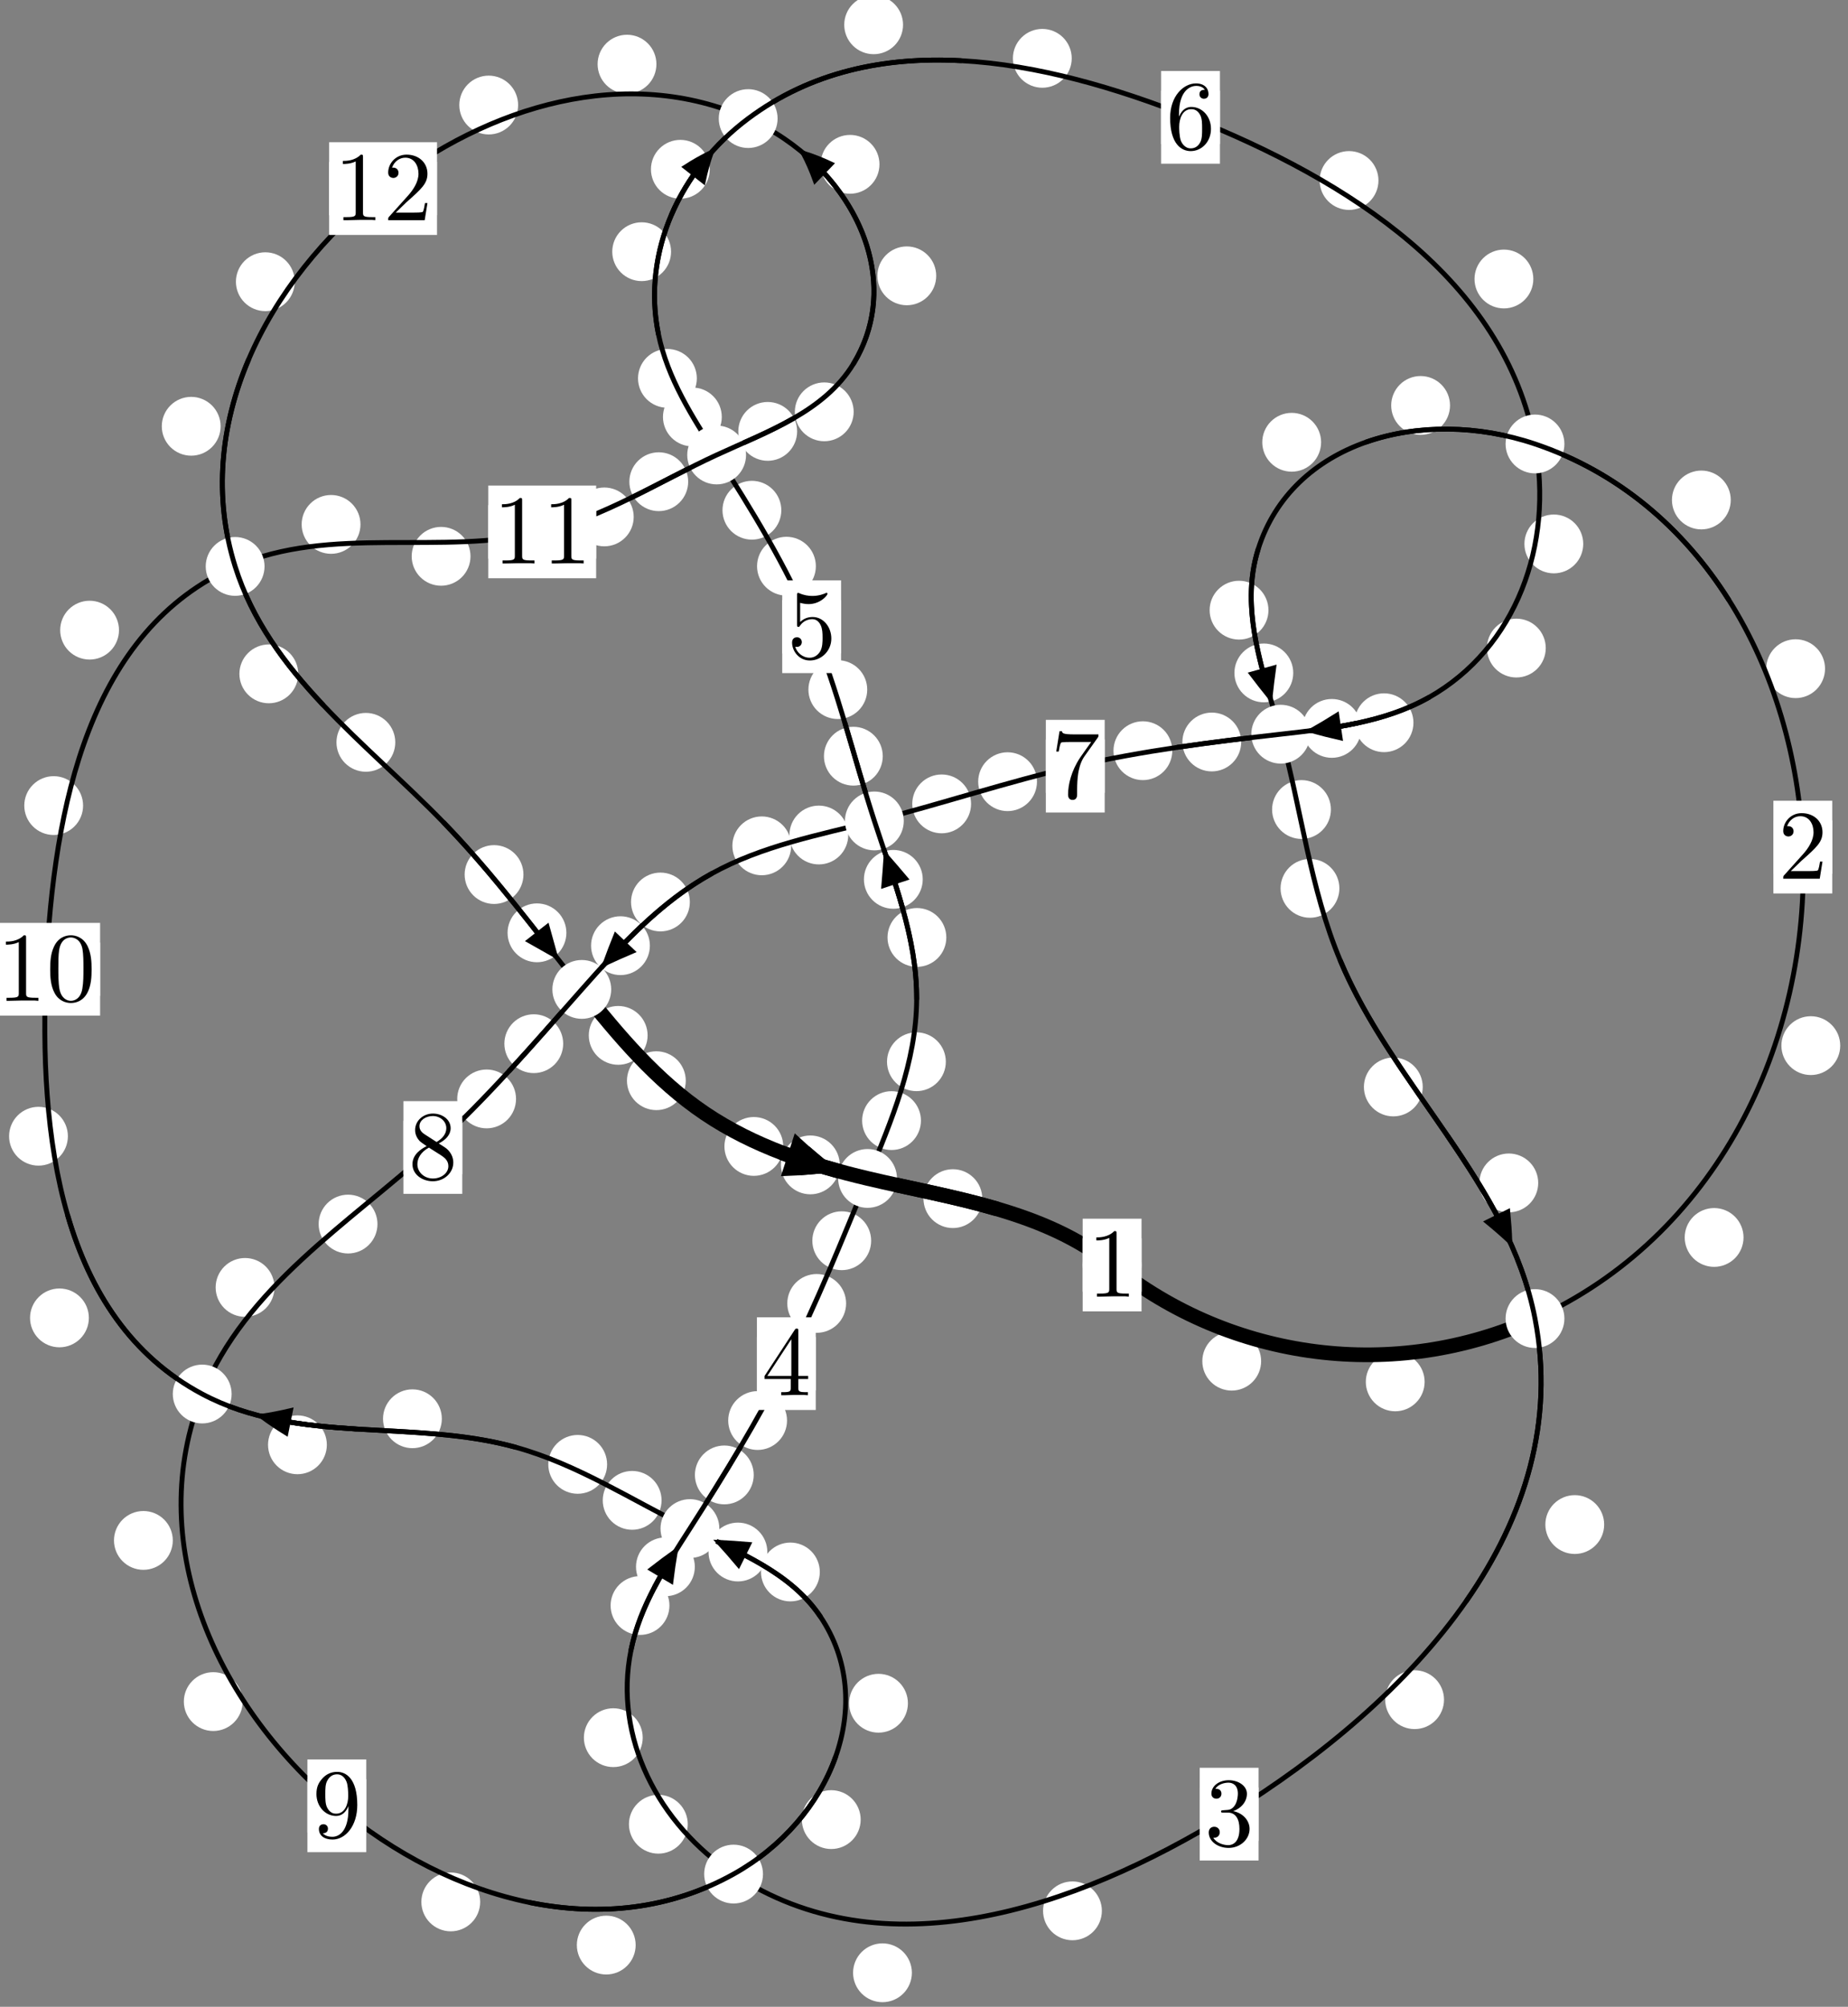 <?xml version="1.0"?>
<!-- Created by MetaPost 1.999 on 2021.07.05:2359 -->
<svg version="1.1" xmlns="http://www.w3.org/2000/svg" xmlns:xlink="http://www.w3.org/1999/xlink" width="187.81" height="203.941" viewBox="0 0 187.81 203.941">
<rect x="0" y="0" width="187.81" height="203.941" fill="#808080" stroke="none"/>
<!-- Original BoundingBox: -156.790054 -69.472137 31.019913 134.469025 -->
  <defs>
    <g transform="scale(0.01,0.01)" id="GLYPHcmr10_48">
      <path style="fill-rule: evenodd;" d="M460 -320C460 -400,455 -480,420 -554C374 -650,292 -666,250 -666C190 -666,117 -640,76 -547C44 -478,39 -400,39 -320C39 -245,43 -155,84 -79C127 2,200 22,249 22C303 22,379 1,423 -94C455 -163,460 -241,460 -320M249 -0C210 -0,151 -25,133 -121C122 -181,122 -273,122 -332C122 -396,122 -462,130 -516C149 -635,224 -644,249 -644C282 -644,348 -626,367 -527C377 -471,377 -395,377 -332C377 -257,377 -189,366 -125C351 -30,294 -0,249 -0"></path>
    </g>
    <g transform="scale(0.01,0.01)" id="GLYPHcmr10_49">
      <path style="fill-rule: evenodd;" d="M294 -640C294 -664,294 -666,271 -666C209 -602,121 -602,89 -602L89 -571C109 -571,168 -571,220 -597L220 -79C220 -43,217 -31,127 -31L95 -31L95 -0L257 -0L130 -3L217 -3L257 -3L297 -3L384 -3L419 -0L419 -31L387 -31C297 -31,294 -42,294 -79"></path>
    </g>
    <g transform="scale(0.01,0.01)" id="GLYPHcmr10_50">
      <path style="fill-rule: evenodd;" d="M127 -77L233 -180C389 -318,449 -372,449 -472C449 -586,359 -666,237 -666C124 -666,50 -574,50 -485C50 -429,100 -429,103 -429C120 -429,155 -441,155 -482C155 -508,137 -534,102 -534C94 -534,92 -534,89 -533C112 -598,166 -635,224 -635C315 -635,358 -554,358 -472C358 -392,308 -313,253 -251L61 -37C50 -26,50 -24,50 -0L421 -0L449 -174L424 -174C419 -144,412 -100,402 -85C395 -77,329 -77,307 -77"></path>
    </g>
    <g transform="scale(0.01,0.01)" id="GLYPHcmr10_51">
      <path style="fill-rule: evenodd;" d="M290 -352C372 -379,430 -449,430 -528C430 -610,342 -666,246 -666C145 -666,69 -606,69 -530C69 -497,91 -478,120 -478C151 -478,171 -500,171 -529C171 -579,124 -579,109 -579C140 -628,206 -641,242 -641C283 -641,338 -619,338 -529C338 -517,336 -459,310 -415C280 -367,246 -364,221 -363C213 -362,189 -360,182 -360C174 -359,167 -358,167 -348C167 -337,174 -337,191 -337L235 -337C317 -337,354 -269,354 -171C354 -35,285 -6,241 -6C198 -6,123 -23,88 -82C123 -77,154 -99,154 -137C154 -173,127 -193,98 -193C74 -193,42 -179,42 -135C42 -44,135 22,244 22C366 22,457 -69,457 -171C457 -253,394 -331,290 -352"></path>
    </g>
    <g transform="scale(0.01,0.01)" id="GLYPHcmr10_52">
      <path style="fill-rule: evenodd;" d="M294 -165L294 -78C294 -42,292 -31,218 -31L197 -31L197 -0L332 -0L238 -3L290 -3L332 -3L374 -3L427 -3L468 -0L468 -31L447 -31C373 -31,371 -42,371 -78L371 -165L471 -165L471 -196L371 -196L371 -651C371 -671,371 -677,355 -677C346 -677,343 -677,335 -665L28 -196L28 -165M300 -196L56 -196L300 -569"></path>
    </g>
    <g transform="scale(0.01,0.01)" id="GLYPHcmr10_53">
      <path style="fill-rule: evenodd;" d="M449 -201C449 -320,367 -420,259 -420C211 -420,168 -404,132 -369L132 -564C152 -558,185 -551,217 -551C340 -551,410 -642,410 -655C410 -661,407 -666,400 -666C399 -666,397 -666,392 -663C372 -654,323 -634,256 -634C216 -634,170 -641,123 -662C115 -665,113 -665,111 -665C101 -665,101 -657,101 -641L101 -345C101 -327,101 -319,115 -319C122 -319,124 -322,128 -328C139 -344,176 -398,257 -398C309 -398,334 -352,342 -334C358 -297,360 -258,360 -208C360 -173,360 -113,336 -71C312 -32,275 -6,229 -6C156 -6,99 -59,82 -118C85 -117,88 -116,99 -116C132 -116,149 -141,149 -165C149 -189,132 -214,99 -214C85 -214,50 -207,50 -161C50 -75,119 22,231 22C347 22,449 -74,449 -201"></path>
    </g>
    <g transform="scale(0.01,0.01)" id="GLYPHcmr10_54">
      <path style="fill-rule: evenodd;" d="M132 -328L132 -352C132 -605,256 -641,307 -641C331 -641,373 -635,395 -601C380 -601,340 -601,340 -556C340 -525,364 -510,386 -510C402 -510,432 -519,432 -558C432 -618,388 -666,305 -666C177 -666,42 -537,42 -316C42 -49,158 22,251 22C362 22,457 -72,457 -204C457 -331,368 -427,257 -427C189 -427,152 -376,132 -328M251 -6C188 -6,158 -66,152 -81C134 -128,134 -208,134 -226C134 -304,166 -404,256 -404C272 -404,318 -404,349 -342C367 -305,367 -254,367 -205C367 -157,367 -107,350 -71C320 -11,274 -6,251 -6"></path>
    </g>
    <g transform="scale(0.01,0.01)" id="GLYPHcmr10_55">
      <path style="fill-rule: evenodd;" d="M476 -609C485 -621,485 -623,485 -644L242 -644C120 -644,118 -657,114 -676L89 -676L56 -470L81 -470C84 -486,93 -549,106 -561C113 -567,191 -567,204 -567L411 -567C400 -551,321 -442,299 -409C209 -274,176 -135,176 -33C176 -23,176 22,222 22C268 22,268 -23,268 -33L268 -84C268 -139,271 -194,279 -248C283 -271,297 -357,341 -419"></path>
    </g>
    <g transform="scale(0.01,0.01)" id="GLYPHcmr10_56">
      <path style="fill-rule: evenodd;" d="M163 -457C117 -487,113 -521,113 -538C113 -599,178 -641,249 -641C322 -641,386 -589,386 -517C386 -460,347 -412,287 -377M309 -362C381 -399,430 -451,430 -517C430 -609,341 -666,250 -666C150 -666,69 -592,69 -499C69 -481,71 -436,113 -389C124 -377,161 -352,186 -335C128 -306,42 -250,42 -151C42 -45,144 22,249 22C362 22,457 -61,457 -168C457 -204,446 -249,408 -291C389 -312,373 -322,309 -362M209 -320L332 -242C360 -223,407 -193,407 -132C407 -58,332 -6,250 -6C164 -6,92 -68,92 -151C92 -209,124 -273,209 -320"></path>
    </g>
    <g transform="scale(0.01,0.01)" id="GLYPHcmr10_57">
      <path style="fill-rule: evenodd;" d="M367 -318L367 -286C367 -52,263 -6,205 -6C188 -6,134 -8,107 -42C151 -42,159 -71,159 -88C159 -119,135 -134,113 -134C97 -134,67 -125,67 -86C67 -19,121 22,206 22C335 22,457 -114,457 -329C457 -598,342 -666,253 -666C198 -666,149 -648,106 -603C65 -558,42 -516,42 -441C42 -316,130 -218,242 -218C303 -218,344 -260,367 -318M243 -241C227 -241,181 -241,150 -304C132 -341,132 -391,132 -440C132 -494,132 -541,153 -578C180 -628,218 -641,253 -641C299 -641,332 -607,349 -562C361 -530,365 -467,365 -421C365 -338,331 -241,243 -241"></path>
    </g>
  </defs>
  <path d="M128.167 138.33C128.167 137.537,127.852 136.777,127.292 136.216C126.731 135.656,125.971 135.341,125.178 135.341C124.386 135.341,123.625 135.656,123.065 136.216C122.504 136.777,122.19 137.537,122.19 138.33C122.19 139.122,122.504 139.882,123.065 140.443C123.625 141.003,124.386 141.318,125.178 141.318C125.971 141.318,126.731 141.003,127.292 140.443C127.852 139.882,128.167 139.122,128.167 138.33Z" style="fill: rgb(100%,100%,100%);stroke: none;"></path>
  <path d="M116.012 128.56C116.012 127.767,115.697 127.007,115.137 126.447C114.576 125.886,113.816 125.571,113.024 125.571C112.231 125.571,111.471 125.886,110.91 126.447C110.35 127.007,110.035 127.767,110.035 128.56C110.035 129.353,110.35 130.113,110.91 130.673C111.471 131.234,112.231 131.549,113.024 131.549C113.816 131.549,114.576 131.234,115.137 130.673C115.697 130.113,116.012 129.353,116.012 128.56Z" style="fill: rgb(100%,100%,100%);stroke: none;"></path>
  <path d="M177.193 125.756C177.193 124.964,176.878 124.204,176.318 123.643C175.757 123.083,174.997 122.768,174.204 122.768C173.411 122.768,172.651 123.083,172.091 123.643C171.53 124.204,171.215 124.964,171.215 125.756C171.215 126.549,171.53 127.309,172.091 127.87C172.651 128.43,173.411 128.745,174.204 128.745C174.997 128.745,175.757 128.43,176.318 127.87C176.878 127.309,177.193 126.549,177.193 125.756Z" style="fill: rgb(100%,100%,100%);stroke: none;"></path>
  <path d="M144.783 140.433C144.783 139.64,144.468 138.88,143.908 138.32C143.347 137.759,142.587 137.444,141.794 137.444C141.002 137.444,140.242 137.759,139.681 138.32C139.121 138.88,138.806 139.64,138.806 140.433C138.806 141.226,139.121 141.986,139.681 142.546C140.242 143.107,141.002 143.422,141.794 143.422C142.587 143.422,143.347 143.107,143.908 142.546C144.468 141.986,144.783 141.226,144.783 140.433Z" style="fill: rgb(100%,100%,100%);stroke: none;"></path>
  <path d="M185.477 67.955C185.477 67.163,185.162 66.402,184.602 65.842C184.041 65.281,183.281 64.966,182.488 64.966C181.696 64.966,180.936 65.281,180.375 65.842C179.815 66.402,179.5 67.163,179.5 67.955C179.5 68.748,179.815 69.508,180.375 70.069C180.936 70.629,181.696 70.944,182.488 70.944C183.281 70.944,184.041 70.629,184.602 70.069C185.162 69.508,185.477 68.748,185.477 67.955Z" style="fill: rgb(100%,100%,100%);stroke: none;"></path>
  <path d="M187.02 106.262C187.02 105.47,186.705 104.709,186.144 104.149C185.584 103.588,184.824 103.274,184.031 103.274C183.238 103.274,182.478 103.588,181.918 104.149C181.357 104.709,181.042 105.47,181.042 106.262C181.042 107.055,181.357 107.815,181.918 108.376C182.478 108.936,183.238 109.251,184.031 109.251C184.824 109.251,185.584 108.936,186.144 108.376C186.705 107.815,187.02 107.055,187.02 106.262Z" style="fill: rgb(100%,100%,100%);stroke: none;"></path>
  <path d="M147.364 41.203C147.364 40.41,147.049 39.65,146.488 39.09C145.928 38.529,145.168 38.214,144.375 38.214C143.582 38.214,142.822 38.529,142.262 39.09C141.701 39.65,141.386 40.41,141.386 41.203C141.386 41.996,141.701 42.756,142.262 43.316C142.822 43.877,143.582 44.192,144.375 44.192C145.168 44.192,145.928 43.877,146.488 43.316C147.049 42.756,147.364 41.996,147.364 41.203Z" style="fill: rgb(100%,100%,100%);stroke: none;"></path>
  <path d="M175.896 50.81C175.896 50.018,175.581 49.258,175.02 48.697C174.46 48.137,173.699 47.822,172.907 47.822C172.114 47.822,171.354 48.137,170.793 48.697C170.233 49.258,169.918 50.018,169.918 50.81C169.918 51.603,170.233 52.363,170.793 52.924C171.354 53.484,172.114 53.799,172.907 53.799C173.699 53.799,174.46 53.484,175.02 52.924C175.581 52.363,175.896 51.603,175.896 50.81Z" style="fill: rgb(100%,100%,100%);stroke: none;"></path>
  <path d="M128.911 62.009C128.911 61.216,128.596 60.456,128.035 59.896C127.475 59.335,126.715 59.02,125.922 59.02C125.129 59.02,124.369 59.335,123.809 59.896C123.248 60.456,122.933 61.216,122.933 62.009C122.933 62.802,123.248 63.562,123.809 64.122C124.369 64.683,125.129 64.998,125.922 64.998C126.715 64.998,127.475 64.683,128.035 64.122C128.596 63.562,128.911 62.802,128.911 62.009Z" style="fill: rgb(100%,100%,100%);stroke: none;"></path>
  <path d="M134.262 44.946C134.262 44.153,133.947 43.393,133.386 42.833C132.826 42.272,132.066 41.957,131.273 41.957C130.48 41.957,129.72 42.272,129.16 42.833C128.599 43.393,128.284 44.153,128.284 44.946C128.284 45.739,128.599 46.499,129.16 47.059C129.72 47.62,130.48 47.935,131.273 47.935C132.066 47.935,132.826 47.62,133.386 47.059C133.947 46.499,134.262 45.739,134.262 44.946Z" style="fill: rgb(100%,100%,100%);stroke: none;"></path>
  <path d="M135.259 82.268C135.259 81.475,134.944 80.715,134.384 80.155C133.823 79.594,133.063 79.279,132.27 79.279C131.478 79.279,130.717 79.594,130.157 80.155C129.596 80.715,129.282 81.475,129.282 82.268C129.282 83.061,129.596 83.821,130.157 84.381C130.717 84.942,131.478 85.257,132.27 85.257C133.063 85.257,133.823 84.942,134.384 84.381C134.944 83.821,135.259 83.061,135.259 82.268Z" style="fill: rgb(100%,100%,100%);stroke: none;"></path>
  <path d="M131.431 68.386C131.431 67.593,131.116 66.833,130.555 66.272C129.995 65.712,129.235 65.397,128.442 65.397C127.649 65.397,126.889 65.712,126.329 66.272C125.768 66.833,125.453 67.593,125.453 68.386C125.453 69.178,125.768 69.938,126.329 70.499C126.889 71.059,127.649 71.374,128.442 71.374C129.235 71.374,129.995 71.059,130.555 70.499C131.116 69.938,131.431 69.178,131.431 68.386Z" style="fill: rgb(100%,100%,100%);stroke: none;"></path>
  <path d="M144.591 110.464C144.591 109.671,144.276 108.911,143.715 108.35C143.155 107.79,142.395 107.475,141.602 107.475C140.809 107.475,140.049 107.79,139.489 108.35C138.928 108.911,138.613 109.671,138.613 110.464C138.613 111.256,138.928 112.016,139.489 112.577C140.049 113.137,140.809 113.452,141.602 113.452C142.395 113.452,143.155 113.137,143.715 112.577C144.276 112.016,144.591 111.256,144.591 110.464Z" style="fill: rgb(100%,100%,100%);stroke: none;"></path>
  <path d="M136.12 90.278C136.12 89.486,135.805 88.726,135.244 88.165C134.684 87.605,133.924 87.29,133.131 87.29C132.338 87.29,131.578 87.605,131.018 88.165C130.457 88.726,130.142 89.486,130.142 90.278C130.142 91.071,130.457 91.831,131.018 92.392C131.578 92.952,132.338 93.267,133.131 93.267C133.924 93.267,134.684 92.952,135.244 92.392C135.805 91.831,136.12 91.071,136.12 90.278Z" style="fill: rgb(100%,100%,100%);stroke: none;"></path>
  <path d="M163.03 154.933C163.03 154.14,162.715 153.38,162.154 152.82C161.594 152.259,160.834 151.944,160.041 151.944C159.248 151.944,158.488 152.259,157.928 152.82C157.367 153.38,157.052 154.14,157.052 154.933C157.052 155.726,157.367 156.486,157.928 157.046C158.488 157.607,159.248 157.922,160.041 157.922C160.834 157.922,161.594 157.607,162.154 157.046C162.715 156.486,163.03 155.726,163.03 154.933Z" style="fill: rgb(100%,100%,100%);stroke: none;"></path>
  <path d="M156.327 120.214C156.327 119.422,156.012 118.661,155.452 118.101C154.892 117.54,154.131 117.225,153.339 117.225C152.546 117.225,151.786 117.54,151.225 118.101C150.665 118.661,150.35 119.422,150.35 120.214C150.35 121.007,150.665 121.767,151.225 122.328C151.786 122.888,152.546 123.203,153.339 123.203C154.131 123.203,154.892 122.888,155.452 122.328C156.012 121.767,156.327 121.007,156.327 120.214Z" style="fill: rgb(100%,100%,100%);stroke: none;"></path>
  <path d="M111.982 194.188C111.982 193.396,111.667 192.636,111.106 192.075C110.546 191.515,109.786 191.2,108.993 191.2C108.2 191.2,107.44 191.515,106.88 192.075C106.319 192.636,106.004 193.396,106.004 194.188C106.004 194.981,106.319 195.741,106.88 196.302C107.44 196.862,108.2 197.177,108.993 197.177C109.786 197.177,110.546 196.862,111.106 196.302C111.667 195.741,111.982 194.981,111.982 194.188Z" style="fill: rgb(100%,100%,100%);stroke: none;"></path>
  <path d="M146.754 172.73C146.754 171.937,146.439 171.177,145.879 170.617C145.318 170.056,144.558 169.741,143.765 169.741C142.973 169.741,142.212 170.056,141.652 170.617C141.091 171.177,140.777 171.937,140.777 172.73C140.777 173.523,141.091 174.283,141.652 174.843C142.212 175.404,142.973 175.719,143.765 175.719C144.558 175.719,145.318 175.404,145.879 174.843C146.439 174.283,146.754 173.523,146.754 172.73Z" style="fill: rgb(100%,100%,100%);stroke: none;"></path>
  <path d="M69.896 185.387C69.896 184.594,69.581 183.834,69.02 183.274C68.46 182.713,67.7 182.398,66.907 182.398C66.114 182.398,65.354 182.713,64.794 183.274C64.233 183.834,63.918 184.594,63.918 185.387C63.918 186.18,64.233 186.94,64.794 187.5C65.354 188.061,66.114 188.376,66.907 188.376C67.7 188.376,68.46 188.061,69.02 187.5C69.581 186.94,69.896 186.18,69.896 185.387Z" style="fill: rgb(100%,100%,100%);stroke: none;"></path>
  <path d="M92.674 200.483C92.674 199.691,92.359 198.931,91.799 198.37C91.239 197.81,90.478 197.495,89.686 197.495C88.893 197.495,88.133 197.81,87.572 198.37C87.012 198.931,86.697 199.691,86.697 200.483C86.697 201.276,87.012 202.036,87.572 202.597C88.133 203.157,88.893 203.472,89.686 203.472C90.478 203.472,91.239 203.157,91.799 202.597C92.359 202.036,92.674 201.276,92.674 200.483Z" style="fill: rgb(100%,100%,100%);stroke: none;"></path>
  <path d="M68.034 163.161C68.034 162.369,67.719 161.609,67.158 161.048C66.598 160.488,65.838 160.173,65.045 160.173C64.252 160.173,63.492 160.488,62.932 161.048C62.371 161.609,62.056 162.369,62.056 163.161C62.056 163.954,62.371 164.714,62.932 165.275C63.492 165.835,64.252 166.15,65.045 166.15C65.838 166.15,66.598 165.835,67.158 165.275C67.719 164.714,68.034 163.954,68.034 163.161Z" style="fill: rgb(100%,100%,100%);stroke: none;"></path>
  <path d="M65.318 176.592C65.318 175.799,65.003 175.039,64.442 174.478C63.882 173.918,63.122 173.603,62.329 173.603C61.536 173.603,60.776 173.918,60.216 174.478C59.655 175.039,59.34 175.799,59.34 176.592C59.34 177.384,59.655 178.144,60.216 178.705C60.776 179.265,61.536 179.58,62.329 179.58C63.122 179.58,63.882 179.265,64.442 178.705C65.003 178.144,65.318 177.384,65.318 176.592Z" style="fill: rgb(100%,100%,100%);stroke: none;"></path>
  <path d="M76.6 149.89C76.6 149.097,76.285 148.337,75.725 147.777C75.164 147.216,74.404 146.901,73.611 146.901C72.819 146.901,72.059 147.216,71.498 147.777C70.938 148.337,70.623 149.097,70.623 149.89C70.623 150.683,70.938 151.443,71.498 152.003C72.059 152.564,72.819 152.879,73.611 152.879C74.404 152.879,75.164 152.564,75.725 152.003C76.285 151.443,76.6 150.683,76.6 149.89Z" style="fill: rgb(100%,100%,100%);stroke: none;"></path>
  <path d="M70.614 159.228C70.614 158.435,70.299 157.675,69.739 157.114C69.178 156.554,68.418 156.239,67.626 156.239C66.833 156.239,66.073 156.554,65.512 157.114C64.952 157.675,64.637 158.435,64.637 159.228C64.637 160.02,64.952 160.78,65.512 161.341C66.073 161.901,66.833 162.216,67.626 162.216C68.418 162.216,69.178 161.901,69.739 161.341C70.299 160.78,70.614 160.02,70.614 159.228Z" style="fill: rgb(100%,100%,100%);stroke: none;"></path>
  <path d="M85.989 132.46C85.989 131.668,85.674 130.907,85.114 130.347C84.553 129.786,83.793 129.472,83 129.472C82.208 129.472,81.448 129.786,80.887 130.347C80.327 130.907,80.012 131.668,80.012 132.46C80.012 133.253,80.327 134.013,80.887 134.574C81.448 135.134,82.208 135.449,83 135.449C83.793 135.449,84.553 135.134,85.114 134.574C85.674 134.013,85.989 133.253,85.989 132.46Z" style="fill: rgb(100%,100%,100%);stroke: none;"></path>
  <path d="M79.985 144.362C79.985 143.569,79.67 142.809,79.109 142.249C78.549 141.688,77.789 141.373,76.996 141.373C76.203 141.373,75.443 141.688,74.883 142.249C74.322 142.809,74.007 143.569,74.007 144.362C74.007 145.155,74.322 145.915,74.883 146.475C75.443 147.036,76.203 147.351,76.996 147.351C77.789 147.351,78.549 147.036,79.109 146.475C79.67 145.915,79.985 145.155,79.985 144.362Z" style="fill: rgb(100%,100%,100%);stroke: none;"></path>
  <path d="M93.595 113.881C93.595 113.088,93.28 112.328,92.719 111.768C92.159 111.207,91.399 110.892,90.606 110.892C89.813 110.892,89.053 111.207,88.493 111.768C87.932 112.328,87.617 113.088,87.617 113.881C87.617 114.674,87.932 115.434,88.493 115.994C89.053 116.555,89.813 116.87,90.606 116.87C91.399 116.87,92.159 116.555,92.719 115.994C93.28 115.434,93.595 114.674,93.595 113.881Z" style="fill: rgb(100%,100%,100%);stroke: none;"></path>
  <path d="M88.535 126.09C88.535 125.297,88.22 124.537,87.66 123.977C87.099 123.416,86.339 123.101,85.547 123.101C84.754 123.101,83.994 123.416,83.433 123.977C82.873 124.537,82.558 125.297,82.558 126.09C82.558 126.883,82.873 127.643,83.433 128.203C83.994 128.764,84.754 129.079,85.547 129.079C86.339 129.079,87.099 128.764,87.66 128.203C88.22 127.643,88.535 126.883,88.535 126.09Z" style="fill: rgb(100%,100%,100%);stroke: none;"></path>
  <path d="M96.174 95.267C96.174 94.475,95.859 93.715,95.299 93.154C94.738 92.594,93.978 92.279,93.186 92.279C92.393 92.279,91.633 92.594,91.072 93.154C90.512 93.715,90.197 94.475,90.197 95.267C90.197 96.06,90.512 96.82,91.072 97.381C91.633 97.941,92.393 98.256,93.186 98.256C93.978 98.256,94.738 97.941,95.299 97.381C95.859 96.82,96.174 96.06,96.174 95.267Z" style="fill: rgb(100%,100%,100%);stroke: none;"></path>
  <path d="M96.124 107.899C96.124 107.107,95.809 106.347,95.248 105.786C94.688 105.226,93.928 104.911,93.135 104.911C92.342 104.911,91.582 105.226,91.022 105.786C90.461 106.347,90.146 107.107,90.146 107.899C90.146 108.692,90.461 109.452,91.022 110.013C91.582 110.573,92.342 110.888,93.135 110.888C93.928 110.888,94.688 110.573,95.248 110.013C95.809 109.452,96.124 108.692,96.124 107.899Z" style="fill: rgb(100%,100%,100%);stroke: none;"></path>
  <path d="M89.714 76.849C89.714 76.056,89.399 75.296,88.839 74.735C88.278 74.175,87.518 73.86,86.726 73.86C85.933 73.86,85.173 74.175,84.612 74.735C84.052 75.296,83.737 76.056,83.737 76.849C83.737 77.641,84.052 78.402,84.612 78.962C85.173 79.523,85.933 79.838,86.726 79.838C87.518 79.838,88.278 79.523,88.839 78.962C89.399 78.402,89.714 77.641,89.714 76.849Z" style="fill: rgb(100%,100%,100%);stroke: none;"></path>
  <path d="M93.777 89.364C93.777 88.572,93.462 87.812,92.901 87.251C92.341 86.691,91.581 86.376,90.788 86.376C89.995 86.376,89.235 86.691,88.675 87.251C88.114 87.812,87.799 88.572,87.799 89.364C87.799 90.157,88.114 90.917,88.675 91.478C89.235 92.038,89.995 92.353,90.788 92.353C91.581 92.353,92.341 92.038,92.901 91.478C93.462 90.917,93.777 90.157,93.777 89.364Z" style="fill: rgb(100%,100%,100%);stroke: none;"></path>
  <path d="M82.915 57.54C82.915 56.747,82.601 55.987,82.04 55.427C81.48 54.866,80.719 54.551,79.927 54.551C79.134 54.551,78.374 54.866,77.813 55.427C77.253 55.987,76.938 56.747,76.938 57.54C76.938 58.333,77.253 59.093,77.813 59.653C78.374 60.214,79.134 60.529,79.927 60.529C80.719 60.529,81.48 60.214,82.04 59.653C82.601 59.093,82.915 58.333,82.915 57.54Z" style="fill: rgb(100%,100%,100%);stroke: none;"></path>
  <path d="M88.135 70.082C88.135 69.289,87.82 68.529,87.26 67.969C86.699 67.408,85.939 67.093,85.146 67.093C84.354 67.093,83.593 67.408,83.033 67.969C82.472 68.529,82.158 69.289,82.158 70.082C82.158 70.875,82.472 71.635,83.033 72.195C83.593 72.756,84.354 73.071,85.146 73.071C85.939 73.071,86.699 72.756,87.26 72.195C87.82 71.635,88.135 70.875,88.135 70.082Z" style="fill: rgb(100%,100%,100%);stroke: none;"></path>
  <path d="M73.354 42.373C73.354 41.58,73.039 40.82,72.479 40.259C71.918 39.699,71.158 39.384,70.365 39.384C69.573 39.384,68.812 39.699,68.252 40.259C67.692 40.82,67.377 41.58,67.377 42.373C67.377 43.165,67.692 43.925,68.252 44.486C68.812 45.046,69.573 45.361,70.365 45.361C71.158 45.361,71.918 45.046,72.479 44.486C73.039 43.925,73.354 43.165,73.354 42.373Z" style="fill: rgb(100%,100%,100%);stroke: none;"></path>
  <path d="M79.404 51.853C79.404 51.06,79.089 50.3,78.528 49.739C77.968 49.179,77.207 48.864,76.415 48.864C75.622 48.864,74.862 49.179,74.301 49.739C73.741 50.3,73.426 51.06,73.426 51.853C73.426 52.645,73.741 53.405,74.301 53.966C74.862 54.526,75.622 54.841,76.415 54.841C77.207 54.841,77.968 54.526,78.528 53.966C79.089 53.405,79.404 52.645,79.404 51.853Z" style="fill: rgb(100%,100%,100%);stroke: none;"></path>
  <path d="M68.2 25.579C68.2 24.786,67.885 24.026,67.325 23.465C66.765 22.905,66.004 22.59,65.212 22.59C64.419 22.59,63.659 22.905,63.098 23.465C62.538 24.026,62.223 24.786,62.223 25.579C62.223 26.371,62.538 27.131,63.098 27.692C63.659 28.252,64.419 28.567,65.212 28.567C66.004 28.567,66.765 28.252,67.325 27.692C67.885 27.131,68.2 26.371,68.2 25.579Z" style="fill: rgb(100%,100%,100%);stroke: none;"></path>
  <path d="M70.818 38.452C70.818 37.66,70.503 36.9,69.943 36.339C69.382 35.779,68.622 35.464,67.83 35.464C67.037 35.464,66.277 35.779,65.716 36.339C65.156 36.9,64.841 37.66,64.841 38.452C64.841 39.245,65.156 40.005,65.716 40.566C66.277 41.126,67.037 41.441,67.83 41.441C68.622 41.441,69.382 41.126,69.943 40.566C70.503 40.005,70.818 39.245,70.818 38.452Z" style="fill: rgb(100%,100%,100%);stroke: none;"></path>
  <path d="M91.776 2.52C91.776 1.727,91.461 0.967,90.901 0.406C90.341 -0.154,89.58 -0.469,88.788 -0.469C87.995 -0.469,87.235 -0.154,86.674 0.406C86.114 0.967,85.799 1.727,85.799 2.52C85.799 3.312,86.114 4.073,86.674 4.633C87.235 5.194,87.995 5.508,88.788 5.508C89.58 5.508,90.341 5.194,90.901 4.633C91.461 4.073,91.776 3.312,91.776 2.52Z" style="fill: rgb(100%,100%,100%);stroke: none;"></path>
  <path d="M72.131 17.204C72.131 16.411,71.817 15.651,71.256 15.091C70.696 14.53,69.935 14.215,69.143 14.215C68.35 14.215,67.59 14.53,67.029 15.091C66.469 15.651,66.154 16.411,66.154 17.204C66.154 17.997,66.469 18.757,67.029 19.317C67.59 19.878,68.35 20.193,69.143 20.193C69.935 20.193,70.696 19.878,71.256 19.317C71.817 18.757,72.131 17.997,72.131 17.204Z" style="fill: rgb(100%,100%,100%);stroke: none;"></path>
  <path d="M140.091 18.344C140.091 17.551,139.776 16.791,139.216 16.231C138.655 15.67,137.895 15.355,137.102 15.355C136.31 15.355,135.549 15.67,134.989 16.231C134.428 16.791,134.113 17.551,134.113 18.344C134.113 19.137,134.428 19.897,134.989 20.457C135.549 21.018,136.31 21.333,137.102 21.333C137.895 21.333,138.655 21.018,139.216 20.457C139.776 19.897,140.091 19.137,140.091 18.344Z" style="fill: rgb(100%,100%,100%);stroke: none;"></path>
  <path d="M108.918 5.928C108.918 5.135,108.603 4.375,108.043 3.815C107.482 3.254,106.722 2.939,105.929 2.939C105.137 2.939,104.376 3.254,103.816 3.815C103.255 4.375,102.94 5.135,102.94 5.928C102.94 6.721,103.255 7.481,103.816 8.041C104.376 8.602,105.137 8.917,105.929 8.917C106.722 8.917,107.482 8.602,108.043 8.041C108.603 7.481,108.918 6.721,108.918 5.928Z" style="fill: rgb(100%,100%,100%);stroke: none;"></path>
  <path d="M160.903 55.277C160.903 54.485,160.588 53.724,160.028 53.164C159.467 52.604,158.707 52.289,157.914 52.289C157.122 52.289,156.361 52.604,155.801 53.164C155.24 53.724,154.925 54.485,154.925 55.277C154.925 56.07,155.24 56.83,155.801 57.391C156.361 57.951,157.122 58.266,157.914 58.266C158.707 58.266,159.467 57.951,160.028 57.391C160.588 56.83,160.903 56.07,160.903 55.277Z" style="fill: rgb(100%,100%,100%);stroke: none;"></path>
  <path d="M155.83 28.353C155.83 27.561,155.515 26.8,154.955 26.24C154.394 25.68,153.634 25.365,152.841 25.365C152.049 25.365,151.289 25.68,150.728 26.24C150.168 26.8,149.853 27.561,149.853 28.353C149.853 29.146,150.168 29.906,150.728 30.467C151.289 31.027,152.049 31.342,152.841 31.342C153.634 31.342,154.394 31.027,154.955 30.467C155.515 29.906,155.83 29.146,155.83 28.353Z" style="fill: rgb(100%,100%,100%);stroke: none;"></path>
  <path d="M143.647 73.448C143.647 72.656,143.332 71.895,142.772 71.335C142.211 70.774,141.451 70.459,140.658 70.459C139.866 70.459,139.105 70.774,138.545 71.335C137.984 71.895,137.669 72.656,137.669 73.448C137.669 74.241,137.984 75.001,138.545 75.562C139.105 76.122,139.866 76.437,140.658 76.437C141.451 76.437,142.211 76.122,142.772 75.562C143.332 75.001,143.647 74.241,143.647 73.448Z" style="fill: rgb(100%,100%,100%);stroke: none;"></path>
  <path d="M157.094 65.86C157.094 65.067,156.779 64.307,156.218 63.746C155.658 63.186,154.898 62.871,154.105 62.871C153.312 62.871,152.552 63.186,151.992 63.746C151.431 64.307,151.116 65.067,151.116 65.86C151.116 66.652,151.431 67.413,151.992 67.973C152.552 68.534,153.312 68.849,154.105 68.849C154.898 68.849,155.658 68.534,156.218 67.973C156.779 67.413,157.094 66.652,157.094 65.86Z" style="fill: rgb(100%,100%,100%);stroke: none;"></path>
  <path d="M126.143 75.406C126.143 74.613,125.828 73.853,125.267 73.292C124.707 72.732,123.947 72.417,123.154 72.417C122.361 72.417,121.601 72.732,121.041 73.292C120.48 73.853,120.165 74.613,120.165 75.406C120.165 76.198,120.48 76.958,121.041 77.519C121.601 78.079,122.361 78.394,123.154 78.394C123.947 78.394,124.707 78.079,125.267 77.519C125.828 76.958,126.143 76.198,126.143 75.406Z" style="fill: rgb(100%,100%,100%);stroke: none;"></path>
  <path d="M138.34 74.025C138.34 73.232,138.025 72.472,137.464 71.911C136.904 71.351,136.144 71.036,135.351 71.036C134.558 71.036,133.798 71.351,133.238 71.911C132.677 72.472,132.362 73.232,132.362 74.025C132.362 74.817,132.677 75.578,133.238 76.138C133.798 76.699,134.558 77.013,135.351 77.013C136.144 77.013,136.904 76.699,137.464 76.138C138.025 75.578,138.34 74.817,138.34 74.025Z" style="fill: rgb(100%,100%,100%);stroke: none;"></path>
  <path d="M105.388 79.439C105.388 78.646,105.073 77.886,104.513 77.326C103.952 76.765,103.192 76.45,102.4 76.45C101.607 76.45,100.847 76.765,100.286 77.326C99.726 77.886,99.411 78.646,99.411 79.439C99.411 80.232,99.726 80.992,100.286 81.552C100.847 82.113,101.607 82.428,102.4 82.428C103.192 82.428,103.952 82.113,104.513 81.552C105.073 80.992,105.388 80.232,105.388 79.439Z" style="fill: rgb(100%,100%,100%);stroke: none;"></path>
  <path d="M119.139 76.29C119.139 75.497,118.824 74.737,118.264 74.176C117.703 73.616,116.943 73.301,116.15 73.301C115.358 73.301,114.598 73.616,114.037 74.176C113.477 74.737,113.162 75.497,113.162 76.29C113.162 77.082,113.477 77.843,114.037 78.403C114.598 78.964,115.358 79.279,116.15 79.279C116.943 79.279,117.703 78.964,118.264 78.403C118.824 77.843,119.139 77.082,119.139 76.29Z" style="fill: rgb(100%,100%,100%);stroke: none;"></path>
  <path d="M86.207 84.858C86.207 84.066,85.892 83.306,85.331 82.745C84.771 82.185,84.011 81.87,83.218 81.87C82.425 81.87,81.665 82.185,81.105 82.745C80.544 83.306,80.229 84.066,80.229 84.858C80.229 85.651,80.544 86.411,81.105 86.972C81.665 87.532,82.425 87.847,83.218 87.847C84.011 87.847,84.771 87.532,85.331 86.972C85.892 86.411,86.207 85.651,86.207 84.858Z" style="fill: rgb(100%,100%,100%);stroke: none;"></path>
  <path d="M98.689 81.695C98.689 80.902,98.374 80.142,97.813 79.582C97.253 79.021,96.493 78.706,95.7 78.706C94.907 78.706,94.147 79.021,93.587 79.582C93.026 80.142,92.711 80.902,92.711 81.695C92.711 82.488,93.026 83.248,93.587 83.808C94.147 84.369,94.907 84.684,95.7 84.684C96.493 84.684,97.253 84.369,97.813 83.808C98.374 83.248,98.689 82.488,98.689 81.695Z" style="fill: rgb(100%,100%,100%);stroke: none;"></path>
  <path d="M70.108 91.666C70.108 90.873,69.794 90.113,69.233 89.552C68.673 88.992,67.912 88.677,67.12 88.677C66.327 88.677,65.567 88.992,65.006 89.552C64.446 90.113,64.131 90.873,64.131 91.666C64.131 92.458,64.446 93.219,65.006 93.779C65.567 94.34,66.327 94.654,67.12 94.654C67.912 94.654,68.673 94.34,69.233 93.779C69.794 93.219,70.108 92.458,70.108 91.666Z" style="fill: rgb(100%,100%,100%);stroke: none;"></path>
  <path d="M80.407 85.958C80.407 85.166,80.092 84.405,79.532 83.845C78.971 83.284,78.211 82.97,77.418 82.97C76.626 82.97,75.866 83.284,75.305 83.845C74.745 84.405,74.43 85.166,74.43 85.958C74.43 86.751,74.745 87.511,75.305 88.072C75.866 88.632,76.626 88.947,77.418 88.947C78.211 88.947,78.971 88.632,79.532 88.072C80.092 87.511,80.407 86.751,80.407 85.958Z" style="fill: rgb(100%,100%,100%);stroke: none;"></path>
  <path d="M57.236 106.064C57.236 105.272,56.921 104.512,56.361 103.951C55.8 103.391,55.04 103.076,54.247 103.076C53.455 103.076,52.695 103.391,52.134 103.951C51.574 104.512,51.259 105.272,51.259 106.064C51.259 106.857,51.574 107.617,52.134 108.178C52.695 108.738,53.455 109.053,54.247 109.053C55.04 109.053,55.8 108.738,56.361 108.178C56.921 107.617,57.236 106.857,57.236 106.064Z" style="fill: rgb(100%,100%,100%);stroke: none;"></path>
  <path d="M66.047 96.104C66.047 95.312,65.732 94.552,65.172 93.991C64.611 93.431,63.851 93.116,63.058 93.116C62.266 93.116,61.506 93.431,60.945 93.991C60.385 94.552,60.07 95.312,60.07 96.104C60.07 96.897,60.385 97.657,60.945 98.218C61.506 98.778,62.266 99.093,63.058 99.093C63.851 99.093,64.611 98.778,65.172 98.218C65.732 97.657,66.047 96.897,66.047 96.104Z" style="fill: rgb(100%,100%,100%);stroke: none;"></path>
  <path d="M38.362 124.397C38.362 123.605,38.047 122.845,37.486 122.284C36.926 121.724,36.166 121.409,35.373 121.409C34.58 121.409,33.82 121.724,33.26 122.284C32.699 122.845,32.384 123.605,32.384 124.397C32.384 125.19,32.699 125.95,33.26 126.511C33.82 127.071,34.58 127.386,35.373 127.386C36.166 127.386,36.926 127.071,37.486 126.511C38.047 125.95,38.362 125.19,38.362 124.397Z" style="fill: rgb(100%,100%,100%);stroke: none;"></path>
  <path d="M52.444 111.679C52.444 110.886,52.13 110.126,51.569 109.565C51.009 109.005,50.248 108.69,49.456 108.69C48.663 108.69,47.903 109.005,47.342 109.565C46.782 110.126,46.467 110.886,46.467 111.679C46.467 112.471,46.782 113.232,47.342 113.792C47.903 114.352,48.663 114.667,49.456 114.667C50.248 114.667,51.009 114.352,51.569 113.792C52.13 113.232,52.444 112.471,52.444 111.679Z" style="fill: rgb(100%,100%,100%);stroke: none;"></path>
  <path d="M17.561 156.545C17.561 155.753,17.246 154.992,16.686 154.432C16.126 153.872,15.365 153.557,14.573 153.557C13.78 153.557,13.02 153.872,12.459 154.432C11.899 154.992,11.584 155.753,11.584 156.545C11.584 157.338,11.899 158.098,12.459 158.659C13.02 159.219,13.78 159.534,14.573 159.534C15.365 159.534,16.126 159.219,16.686 158.659C17.246 158.098,17.561 157.338,17.561 156.545Z" style="fill: rgb(100%,100%,100%);stroke: none;"></path>
  <path d="M27.893 130.833C27.893 130.041,27.578 129.281,27.018 128.72C26.457 128.16,25.697 127.845,24.904 127.845C24.112 127.845,23.352 128.16,22.791 128.72C22.231 129.281,21.916 130.041,21.916 130.833C21.916 131.626,22.231 132.386,22.791 132.947C23.352 133.507,24.112 133.822,24.904 133.822C25.697 133.822,26.457 133.507,27.018 132.947C27.578 132.386,27.893 131.626,27.893 130.833Z" style="fill: rgb(100%,100%,100%);stroke: none;"></path>
  <path d="M48.8 193.282C48.8 192.489,48.486 191.729,47.925 191.169C47.365 190.608,46.604 190.293,45.812 190.293C45.019 190.293,44.259 190.608,43.698 191.169C43.138 191.729,42.823 192.489,42.823 193.282C42.823 194.075,43.138 194.835,43.698 195.395C44.259 195.956,45.019 196.271,45.812 196.271C46.604 196.271,47.365 195.956,47.925 195.395C48.486 194.835,48.8 194.075,48.8 193.282Z" style="fill: rgb(100%,100%,100%);stroke: none;"></path>
  <path d="M24.661 172.924C24.661 172.131,24.346 171.371,23.786 170.811C23.225 170.25,22.465 169.935,21.673 169.935C20.88 169.935,20.12 170.25,19.559 170.811C18.999 171.371,18.684 172.131,18.684 172.924C18.684 173.717,18.999 174.477,19.559 175.037C20.12 175.598,20.88 175.913,21.673 175.913C22.465 175.913,23.225 175.598,23.786 175.037C24.346 174.477,24.661 173.717,24.661 172.924Z" style="fill: rgb(100%,100%,100%);stroke: none;"></path>
  <path d="M87.469 184.918C87.469 184.125,87.154 183.365,86.594 182.805C86.033 182.244,85.273 181.929,84.48 181.929C83.688 181.929,82.928 182.244,82.367 182.805C81.807 183.365,81.492 184.125,81.492 184.918C81.492 185.711,81.807 186.471,82.367 187.031C82.928 187.592,83.688 187.907,84.48 187.907C85.273 187.907,86.033 187.592,86.594 187.031C87.154 186.471,87.469 185.711,87.469 184.918Z" style="fill: rgb(100%,100%,100%);stroke: none;"></path>
  <path d="M64.601 197.669C64.601 196.876,64.286 196.116,63.726 195.556C63.165 194.995,62.405 194.68,61.613 194.68C60.82 194.68,60.06 194.995,59.499 195.556C58.939 196.116,58.624 196.876,58.624 197.669C58.624 198.462,58.939 199.222,59.499 199.782C60.06 200.343,60.82 200.658,61.613 200.658C62.405 200.658,63.165 200.343,63.726 199.782C64.286 199.222,64.601 198.462,64.601 197.669Z" style="fill: rgb(100%,100%,100%);stroke: none;"></path>
  <path d="M83.316 159.752C83.316 158.959,83.001 158.199,82.44 157.639C81.88 157.078,81.12 156.763,80.327 156.763C79.534 156.763,78.774 157.078,78.214 157.639C77.653 158.199,77.338 158.959,77.338 159.752C77.338 160.545,77.653 161.305,78.214 161.865C78.774 162.426,79.534 162.741,80.327 162.741C81.12 162.741,81.88 162.426,82.44 161.865C83.001 161.305,83.316 160.545,83.316 159.752Z" style="fill: rgb(100%,100%,100%);stroke: none;"></path>
  <path d="M92.271 173.092C92.271 172.3,91.956 171.54,91.395 170.979C90.835 170.419,90.074 170.104,89.282 170.104C88.489 170.104,87.729 170.419,87.168 170.979C86.608 171.54,86.293 172.3,86.293 173.092C86.293 173.885,86.608 174.645,87.168 175.206C87.729 175.766,88.489 176.081,89.282 176.081C90.074 176.081,90.835 175.766,91.395 175.206C91.956 174.645,92.271 173.885,92.271 173.092Z" style="fill: rgb(100%,100%,100%);stroke: none;"></path>
  <path d="M67.234 152.474C67.234 151.682,66.919 150.921,66.359 150.361C65.798 149.8,65.038 149.486,64.245 149.486C63.453 149.486,62.693 149.8,62.132 150.361C61.572 150.921,61.257 151.682,61.257 152.474C61.257 153.267,61.572 154.027,62.132 154.588C62.693 155.148,63.453 155.463,64.245 155.463C65.038 155.463,65.798 155.148,66.359 154.588C66.919 154.027,67.234 153.267,67.234 152.474Z" style="fill: rgb(100%,100%,100%);stroke: none;"></path>
  <path d="M77.984 157.724C77.984 156.931,77.67 156.171,77.109 155.611C76.549 155.05,75.788 154.735,74.996 154.735C74.203 154.735,73.443 155.05,72.882 155.611C72.322 156.171,72.007 156.931,72.007 157.724C72.007 158.517,72.322 159.277,72.882 159.837C73.443 160.398,74.203 160.713,74.996 160.713C75.788 160.713,76.549 160.398,77.109 159.837C77.67 159.277,77.984 158.517,77.984 157.724Z" style="fill: rgb(100%,100%,100%);stroke: none;"></path>
  <path d="M44.903 144.182C44.903 143.389,44.589 142.629,44.028 142.069C43.468 141.508,42.707 141.193,41.915 141.193C41.122 141.193,40.362 141.508,39.801 142.069C39.241 142.629,38.926 143.389,38.926 144.182C38.926 144.975,39.241 145.735,39.801 146.295C40.362 146.856,41.122 147.171,41.915 147.171C42.707 147.171,43.468 146.856,44.028 146.295C44.589 145.735,44.903 144.975,44.903 144.182Z" style="fill: rgb(100%,100%,100%);stroke: none;"></path>
  <path d="M61.699 148.817C61.699 148.024,61.384 147.264,60.824 146.703C60.263 146.143,59.503 145.828,58.71 145.828C57.918 145.828,57.158 146.143,56.597 146.703C56.037 147.264,55.722 148.024,55.722 148.817C55.722 149.609,56.037 150.369,56.597 150.93C57.158 151.49,57.918 151.805,58.71 151.805C59.503 151.805,60.263 151.49,60.824 150.93C61.384 150.369,61.699 149.609,61.699 148.817Z" style="fill: rgb(100%,100%,100%);stroke: none;"></path>
  <path d="M9.031 133.931C9.031 133.139,8.716 132.378,8.155 131.818C7.595 131.257,6.835 130.943,6.042 130.943C5.249 130.943,4.489 131.257,3.929 131.818C3.368 132.378,3.053 133.139,3.053 133.931C3.053 134.724,3.368 135.484,3.929 136.045C4.489 136.605,5.249 136.92,6.042 136.92C6.835 136.92,7.595 136.605,8.155 136.045C8.716 135.484,9.031 134.724,9.031 133.931Z" style="fill: rgb(100%,100%,100%);stroke: none;"></path>
  <path d="M33.217 146.828C33.217 146.035,32.902 145.275,32.342 144.715C31.781 144.154,31.021 143.839,30.228 143.839C29.436 143.839,28.675 144.154,28.115 144.715C27.554 145.275,27.24 146.035,27.24 146.828C27.24 147.621,27.554 148.381,28.115 148.941C28.675 149.502,29.436 149.817,30.228 149.817C31.021 149.817,31.781 149.502,32.342 148.941C32.902 148.381,33.217 147.621,33.217 146.828Z" style="fill: rgb(100%,100%,100%);stroke: none;"></path>
  <path d="M8.444 81.868C8.444 81.075,8.129 80.315,7.569 79.755C7.008 79.194,6.248 78.879,5.455 78.879C4.663 78.879,3.903 79.194,3.342 79.755C2.782 80.315,2.467 81.075,2.467 81.868C2.467 82.661,2.782 83.421,3.342 83.981C3.903 84.542,4.663 84.857,5.455 84.857C6.248 84.857,7.008 84.542,7.569 83.981C8.129 83.421,8.444 82.661,8.444 81.868Z" style="fill: rgb(100%,100%,100%);stroke: none;"></path>
  <path d="M6.9 115.469C6.9 114.677,6.585 113.917,6.025 113.356C5.464 112.796,4.704 112.481,3.912 112.481C3.119 112.481,2.359 112.796,1.798 113.356C1.238 113.917,0.923 114.677,0.923 115.469C0.923 116.262,1.238 117.022,1.798 117.583C2.359 118.143,3.119 118.458,3.912 118.458C4.704 118.458,5.464 118.143,6.025 117.583C6.585 117.022,6.9 116.262,6.9 115.469Z" style="fill: rgb(100%,100%,100%);stroke: none;"></path>
  <path d="M36.635 53.293C36.635 52.5,36.32 51.74,35.759 51.179C35.199 50.619,34.439 50.304,33.646 50.304C32.853 50.304,32.093 50.619,31.533 51.179C30.972 51.74,30.657 52.5,30.657 53.293C30.657 54.085,30.972 54.846,31.533 55.406C32.093 55.967,32.853 56.282,33.646 56.282C34.439 56.282,35.199 55.967,35.759 55.406C36.32 54.846,36.635 54.085,36.635 53.293Z" style="fill: rgb(100%,100%,100%);stroke: none;"></path>
  <path d="M12.093 64.039C12.093 63.246,11.778 62.486,11.218 61.926C10.657 61.365,9.897 61.05,9.105 61.05C8.312 61.05,7.552 61.365,6.991 61.926C6.431 62.486,6.116 63.246,6.116 64.039C6.116 64.832,6.431 65.592,6.991 66.152C7.552 66.713,8.312 67.028,9.105 67.028C9.897 67.028,10.657 66.713,11.218 66.152C11.778 65.592,12.093 64.832,12.093 64.039Z" style="fill: rgb(100%,100%,100%);stroke: none;"></path>
  <path d="M64.402 52.532C64.402 51.739,64.087 50.979,63.527 50.418C62.966 49.858,62.206 49.543,61.413 49.543C60.621 49.543,59.861 49.858,59.3 50.418C58.74 50.979,58.425 51.739,58.425 52.532C58.425 53.324,58.74 54.085,59.3 54.645C59.861 55.206,60.621 55.52,61.413 55.52C62.206 55.52,62.966 55.206,63.527 54.645C64.087 54.085,64.402 53.324,64.402 52.532Z" style="fill: rgb(100%,100%,100%);stroke: none;"></path>
  <path d="M47.816 56.535C47.816 55.743,47.501 54.983,46.941 54.422C46.38 53.862,45.62 53.547,44.827 53.547C44.035 53.547,43.274 53.862,42.714 54.422C42.154 54.983,41.839 55.743,41.839 56.535C41.839 57.328,42.154 58.088,42.714 58.649C43.274 59.209,44.035 59.524,44.827 59.524C45.62 59.524,46.38 59.209,46.941 58.649C47.501 58.088,47.816 57.328,47.816 56.535Z" style="fill: rgb(100%,100%,100%);stroke: none;"></path>
  <path d="M81.012 43.84C81.012 43.047,80.697 42.287,80.136 41.726C79.576 41.166,78.816 40.851,78.023 40.851C77.23 40.851,76.47 41.166,75.91 41.726C75.349 42.287,75.034 43.047,75.034 43.84C75.034 44.632,75.349 45.392,75.91 45.953C76.47 46.513,77.23 46.828,78.023 46.828C78.816 46.828,79.576 46.513,80.136 45.953C80.697 45.392,81.012 44.632,81.012 43.84Z" style="fill: rgb(100%,100%,100%);stroke: none;"></path>
  <path d="M69.939 48.953C69.939 48.16,69.624 47.4,69.063 46.84C68.503 46.279,67.743 45.964,66.95 45.964C66.157 45.964,65.397 46.279,64.837 46.84C64.276 47.4,63.961 48.16,63.961 48.953C63.961 49.746,64.276 50.506,64.837 51.066C65.397 51.627,66.157 51.942,66.95 51.942C67.743 51.942,68.503 51.627,69.063 51.066C69.624 50.506,69.939 49.746,69.939 48.953Z" style="fill: rgb(100%,100%,100%);stroke: none;"></path>
  <path d="M95.147 28.032C95.147 27.239,94.832 26.479,94.271 25.919C93.711 25.358,92.951 25.043,92.158 25.043C91.365 25.043,90.605 25.358,90.045 25.919C89.484 26.479,89.169 27.239,89.169 28.032C89.169 28.825,89.484 29.585,90.045 30.145C90.605 30.706,91.365 31.021,92.158 31.021C92.951 31.021,93.711 30.706,94.271 30.145C94.832 29.585,95.147 28.825,95.147 28.032Z" style="fill: rgb(100%,100%,100%);stroke: none;"></path>
  <path d="M86.757 41.852C86.757 41.06,86.442 40.3,85.882 39.739C85.321 39.179,84.561 38.864,83.768 38.864C82.976 38.864,82.216 39.179,81.655 39.739C81.095 40.3,80.78 41.06,80.78 41.852C80.78 42.645,81.095 43.405,81.655 43.966C82.216 44.526,82.976 44.841,83.768 44.841C84.561 44.841,85.321 44.526,85.882 43.966C86.442 43.405,86.757 42.645,86.757 41.852Z" style="fill: rgb(100%,100%,100%);stroke: none;"></path>
  <path d="M66.711 6.521C66.711 5.728,66.396 4.968,65.836 4.408C65.275 3.847,64.515 3.532,63.722 3.532C62.93 3.532,62.17 3.847,61.609 4.408C61.049 4.968,60.734 5.728,60.734 6.521C60.734 7.314,61.049 8.074,61.609 8.634C62.17 9.195,62.93 9.51,63.722 9.51C64.515 9.51,65.275 9.195,65.836 8.634C66.396 8.074,66.711 7.314,66.711 6.521Z" style="fill: rgb(100%,100%,100%);stroke: none;"></path>
  <path d="M89.38 16.7C89.38 15.907,89.065 15.147,88.504 14.586C87.944 14.026,87.184 13.711,86.391 13.711C85.598 13.711,84.838 14.026,84.278 14.586C83.717 15.147,83.402 15.907,83.402 16.7C83.402 17.492,83.717 18.253,84.278 18.813C84.838 19.373,85.598 19.688,86.391 19.688C87.184 19.688,87.944 19.373,88.504 18.813C89.065 18.253,89.38 17.492,89.38 16.7Z" style="fill: rgb(100%,100%,100%);stroke: none;"></path>
  <path d="M29.954 28.629C29.954 27.836,29.639 27.076,29.078 26.516C28.518 25.955,27.758 25.64,26.965 25.64C26.172 25.64,25.412 25.955,24.852 26.516C24.291 27.076,23.976 27.836,23.976 28.629C23.976 29.422,24.291 30.182,24.852 30.742C25.412 31.303,26.172 31.618,26.965 31.618C27.758 31.618,28.518 31.303,29.078 30.742C29.639 30.182,29.954 29.422,29.954 28.629Z" style="fill: rgb(100%,100%,100%);stroke: none;"></path>
  <path d="M52.656 10.675C52.656 9.882,52.341 9.122,51.78 8.562C51.22 8.001,50.46 7.686,49.667 7.686C48.874 7.686,48.114 8.001,47.554 8.562C46.993 9.122,46.678 9.882,46.678 10.675C46.678 11.468,46.993 12.228,47.554 12.788C48.114 13.349,48.874 13.664,49.667 13.664C50.46 13.664,51.22 13.349,51.78 12.788C52.341 12.228,52.656 11.468,52.656 10.675Z" style="fill: rgb(100%,100%,100%);stroke: none;"></path>
  <path d="M30.308 68.481C30.308 67.688,29.993 66.928,29.432 66.368C28.872 65.807,28.112 65.492,27.319 65.492C26.526 65.492,25.766 65.807,25.206 66.368C24.645 66.928,24.33 67.688,24.33 68.481C24.33 69.274,24.645 70.034,25.206 70.594C25.766 71.155,26.526 71.47,27.319 71.47C28.112 71.47,28.872 71.155,29.432 70.594C29.993 70.034,30.308 69.274,30.308 68.481Z" style="fill: rgb(100%,100%,100%);stroke: none;"></path>
  <path d="M22.42 43.32C22.42 42.528,22.105 41.767,21.544 41.207C20.984 40.647,20.224 40.332,19.431 40.332C18.638 40.332,17.878 40.647,17.318 41.207C16.757 41.767,16.442 42.528,16.442 43.32C16.442 44.113,16.757 44.873,17.318 45.434C17.878 45.994,18.638 46.309,19.431 46.309C20.224 46.309,20.984 45.994,21.544 45.434C22.105 44.873,22.42 44.113,22.42 43.32Z" style="fill: rgb(100%,100%,100%);stroke: none;"></path>
  <path d="M53.198 88.876C53.198 88.084,52.883 87.324,52.323 86.763C51.762 86.203,51.002 85.888,50.21 85.888C49.417 85.888,48.657 86.203,48.096 86.763C47.536 87.324,47.221 88.084,47.221 88.876C47.221 89.669,47.536 90.429,48.096 90.99C48.657 91.55,49.417 91.865,50.21 91.865C51.002 91.865,51.762 91.55,52.323 90.99C52.883 90.429,53.198 89.669,53.198 88.876Z" style="fill: rgb(100%,100%,100%);stroke: none;"></path>
  <path d="M40.172 75.44C40.172 74.647,39.857 73.887,39.297 73.327C38.736 72.766,37.976 72.451,37.184 72.451C36.391 72.451,35.631 72.766,35.07 73.327C34.51 73.887,34.195 74.647,34.195 75.44C34.195 76.233,34.51 76.993,35.07 77.553C35.631 78.114,36.391 78.429,37.184 78.429C37.976 78.429,38.736 78.114,39.297 77.553C39.857 76.993,40.172 76.233,40.172 75.44Z" style="fill: rgb(100%,100%,100%);stroke: none;"></path>
  <path d="M65.816 105.22C65.816 104.428,65.501 103.668,64.94 103.107C64.38 102.547,63.62 102.232,62.827 102.232C62.034 102.232,61.274 102.547,60.714 103.107C60.153 103.668,59.838 104.428,59.838 105.22C59.838 106.013,60.153 106.773,60.714 107.334C61.274 107.894,62.034 108.209,62.827 108.209C63.62 108.209,64.38 107.894,64.94 107.334C65.501 106.773,65.816 106.013,65.816 105.22Z" style="fill: rgb(100%,100%,100%);stroke: none;"></path>
  <path d="M57.561 94.798C57.561 94.006,57.246 93.245,56.685 92.685C56.125 92.124,55.365 91.809,54.572 91.809C53.779 91.809,53.019 92.124,52.459 92.685C51.898 93.245,51.583 94.006,51.583 94.798C51.583 95.591,51.898 96.351,52.459 96.912C53.019 97.472,53.779 97.787,54.572 97.787C55.365 97.787,56.125 97.472,56.685 96.912C57.246 96.351,57.561 95.591,57.561 94.798Z" style="fill: rgb(100%,100%,100%);stroke: none;"></path>
  <path d="M79.6 116.507C79.6 115.714,79.285 114.954,78.725 114.394C78.164 113.833,77.404 113.518,76.611 113.518C75.819 113.518,75.059 113.833,74.498 114.394C73.938 114.954,73.623 115.714,73.623 116.507C73.623 117.3,73.938 118.06,74.498 118.62C75.059 119.181,75.819 119.496,76.611 119.496C77.404 119.496,78.164 119.181,78.725 118.62C79.285 118.06,79.6 117.3,79.6 116.507Z" style="fill: rgb(100%,100%,100%);stroke: none;"></path>
  <path d="M69.694 109.826C69.694 109.034,69.379 108.273,68.819 107.713C68.258 107.152,67.498 106.837,66.705 106.837C65.913 106.837,65.152 107.152,64.592 107.713C64.031 108.273,63.717 109.034,63.717 109.826C63.717 110.619,64.031 111.379,64.592 111.94C65.152 112.5,65.913 112.815,66.705 112.815C67.498 112.815,68.258 112.5,68.819 111.94C69.379 111.379,69.694 110.619,69.694 109.826Z" style="fill: rgb(100%,100%,100%);stroke: none;"></path>
  <path d="M99.828 121.811C99.828 121.018,99.513 120.258,98.953 119.698C98.392 119.137,97.632 118.822,96.839 118.822C96.047 118.822,95.287 119.137,94.726 119.698C94.166 120.258,93.851 121.018,93.851 121.811C93.851 122.604,94.166 123.364,94.726 123.924C95.287 124.485,96.047 124.8,96.839 124.8C97.632 124.8,98.392 124.485,98.953 123.924C99.513 123.364,99.828 122.604,99.828 121.811Z" style="fill: rgb(100%,100%,100%);stroke: none;"></path>
  <path d="M85.344 118.382C85.344 117.589,85.029 116.829,84.468 116.269C83.908 115.708,83.147 115.393,82.355 115.393C81.562 115.393,80.802 115.708,80.241 116.269C79.681 116.829,79.366 117.589,79.366 118.382C79.366 119.175,79.681 119.935,80.241 120.495C80.802 121.056,81.562 121.371,82.355 121.371C83.147 121.371,83.908 121.056,84.468 120.495C85.029 119.935,85.344 119.175,85.344 118.382Z" style="fill: rgb(100%,100%,100%);stroke: none;"></path>
  <path d="M113.024 128.56C125.178 138.33,141.794 140.433,156 134C174.204 125.756,184.031 106.262,183.219 86.087C182.488 67.955,172.907 50.81,156 45.117C144.375 41.203,131.273 44.946,127.863 55.82C125.922 62.009,128.442 68.386,130.159 74.613C132.27 82.268,133.131 90.278,136.208 97.61C141.602 110.464,153.339 120.214,156 134C160.041 154.933,143.765 172.73,124.914 184.363C108.993 194.188,89.686 200.483,74.552 190.454C66.907 185.387,62.329 176.592,64.128 167.695C65.045 163.161,67.626 159.228,70.117 155.341C73.611 149.89,76.996 144.362,79.913 138.58C83 132.46,85.547 126.09,88.17 119.759C90.606 113.881,93.135 107.899,93.161 101.523C93.186 95.267,90.788 89.364,88.861 83.428C86.726 76.849,85.146 70.082,82.487 63.693C79.927 57.54,76.415 51.853,72.831 46.237C70.365 42.373,67.83 38.452,66.914 33.951C65.212 25.579,69.143 17.204,76.037 12.05C88.788 2.52,105.929 5.928,120.99 11.927C137.102 18.344,152.841 28.353,156 45.117C157.914 55.277,154.105 65.86,145.219 70.875C140.658 73.448,135.351 74.025,130.159 74.613C123.154 75.406,116.15 76.29,109.277 77.864C102.4 79.439,95.7 81.695,88.861 83.428C83.218 84.858,77.418 85.958,72.318 88.785C67.12 91.666,63.058 96.104,59.127 100.549C54.247 106.064,49.456 111.679,43.989 116.616C35.373 124.397,24.904 130.833,20.551 141.668C14.573 156.545,21.673 172.924,34.231 183.515C45.812 193.282,61.613 197.669,74.552 190.454C84.48 184.918,89.282 173.092,83.365 164.278C80.327 159.752,74.996 157.724,70.117 155.341C64.245 152.474,58.71 148.817,52.402 147.076C41.915 144.182,30.228 146.828,20.551 141.668C6.042 133.931,3.912 115.469,4.691 98.5C5.455 81.868,9.105 64.039,23.896 57.562C33.646 53.293,44.827 56.535,55.105 54.055C61.413 52.532,66.95 48.953,72.831 46.237C78.023 43.84,83.768 41.852,86.747 36.946C92.158 28.032,86.391 16.7,76.037 12.05C63.722 6.521,49.667 10.675,38.932 19.164C26.965 28.629,19.431 43.32,23.896 57.562C27.319 68.481,37.184 75.44,45.102 83.607C50.21 88.876,54.572 94.798,59.127 100.549C62.827 105.22,66.705 109.826,71.652 113.162C76.611 116.507,82.355 118.382,88.17 119.759C96.839 121.811,106.052 122.956,113.024 128.56" style="stroke:rgb(0%,0%,0%); stroke-width: 0.498;stroke-linecap: round;stroke-linejoin: round;stroke-miterlimit: 10;fill: none;"></path>
  <path d="M113.024 128.56C125.178 138.33,141.794 140.433,156 134" style="stroke:rgb(0%,0%,0%); stroke-width: 1.494;stroke-linecap: round;stroke-linejoin: round;stroke-miterlimit: 10;fill: none;"></path>
  <path d="M59.127 100.549C62.827 105.22,66.705 109.826,71.652 113.162C76.611 116.507,82.355 118.382,88.17 119.759C96.839 121.811,106.052 122.956,113.024 128.56" style="stroke:rgb(0%,0%,0%); stroke-width: 1.494;stroke-linecap: round;stroke-linejoin: round;stroke-miterlimit: 10;fill: none;"></path>
  <path d="M158.989 134C158.989 133.207,158.674 132.447,158.113 131.887C157.553 131.326,156.793 131.011,156 131.011C155.207 131.011,154.447 131.326,153.887 131.887C153.326 132.447,153.011 133.207,153.011 134C153.011 134.793,153.326 135.553,153.887 136.113C154.447 136.674,155.207 136.989,156 136.989C156.793 136.989,157.553 136.674,158.113 136.113C158.674 135.553,158.989 134.793,158.989 134Z" style="fill: rgb(100%,100%,100%);stroke: none;"></path>
  <path d="M147.129 115.455C151.07 121.223,154.669 127.107,156 134C158.021 144.466,154.962 154.149,149.042 162.669" style="stroke:rgb(0%,0%,0%); stroke-width: 0.498;stroke-linecap: round;stroke-linejoin: round;stroke-miterlimit: 10;fill: none;"></path>
  <path d="M133.148 74.613C133.148 73.82,132.833 73.06,132.272 72.499C131.712 71.939,130.952 71.624,130.159 71.624C129.366 71.624,128.606 71.939,128.046 72.499C127.485 73.06,127.17 73.82,127.17 74.613C127.17 75.405,127.485 76.165,128.046 76.726C128.606 77.286,129.366 77.601,130.159 77.601C130.952 77.601,131.712 77.286,132.272 76.726C132.833 76.165,133.148 75.405,133.148 74.613Z" style="fill: rgb(100%,100%,100%);stroke: none;"></path>
  <path d="M137.926 73.488C135.38 74.028,132.755 74.319,130.159 74.613C126.657 75.009,123.154 75.428,119.669 75.945" style="stroke:rgb(0%,0%,0%); stroke-width: 0.498;stroke-linecap: round;stroke-linejoin: round;stroke-miterlimit: 10;fill: none;"></path>
  <path d="M77.541 190.454C77.541 189.661,77.226 188.901,76.666 188.341C76.105 187.78,75.345 187.465,74.552 187.465C73.76 187.465,72.999 187.78,72.439 188.341C71.878 188.901,71.564 189.661,71.564 190.454C71.564 191.247,71.878 192.007,72.439 192.567C72.999 193.128,73.76 193.443,74.552 193.443C75.345 193.443,76.105 193.128,76.666 192.567C77.226 192.007,77.541 191.247,77.541 190.454Z" style="fill: rgb(100%,100%,100%);stroke: none;"></path>
  <path d="M53.882 193.353C60.897 194.768,68.082 194.061,74.552 190.454C79.516 187.686,83.199 183.346,84.9 178.595" style="stroke:rgb(0%,0%,0%); stroke-width: 0.498;stroke-linecap: round;stroke-linejoin: round;stroke-miterlimit: 10;fill: none;"></path>
  <path d="M91.159 119.759C91.159 118.966,90.844 118.206,90.283 117.645C89.723 117.085,88.963 116.77,88.17 116.77C87.377 116.77,86.617 117.085,86.057 117.645C85.496 118.206,85.181 118.966,85.181 119.759C85.181 120.551,85.496 121.311,86.057 121.872C86.617 122.432,87.377 122.747,88.17 122.747C88.963 122.747,89.723 122.432,90.283 121.872C90.844 121.311,91.159 120.551,91.159 119.759Z" style="fill: rgb(100%,100%,100%);stroke: none;"></path>
  <path d="M79.59 117.198C82.373 118.257,85.262 119.07,88.17 119.759C92.505 120.785,96.975 121.584,101.233 122.828" style="stroke:rgb(0%,0%,0%); stroke-width: 1.494;stroke-linecap: round;stroke-linejoin: round;stroke-miterlimit: 10;fill: none;"></path>
  <path d="M75.82 46.237C75.82 45.444,75.505 44.684,74.945 44.124C74.384 43.563,73.624 43.248,72.831 43.248C72.039 43.248,71.279 43.563,70.718 44.124C70.158 44.684,69.843 45.444,69.843 46.237C69.843 47.03,70.158 47.79,70.718 48.35C71.279 48.911,72.039 49.226,72.831 49.226C73.624 49.226,74.384 48.911,74.945 48.35C75.505 47.79,75.82 47.03,75.82 46.237Z" style="fill: rgb(100%,100%,100%);stroke: none;"></path>
  <path d="M64.128 50.593C67.036 49.169,69.891 47.595,72.831 46.237C75.427 45.038,78.161 43.942,80.619 42.532" style="stroke:rgb(0%,0%,0%); stroke-width: 0.498;stroke-linecap: round;stroke-linejoin: round;stroke-miterlimit: 10;fill: none;"></path>
  <path d="M158.989 45.117C158.989 44.325,158.674 43.565,158.113 43.004C157.553 42.444,156.793 42.129,156 42.129C155.207 42.129,154.447 42.444,153.887 43.004C153.326 43.565,153.011 44.325,153.011 45.117C153.011 45.91,153.326 46.67,153.887 47.231C154.447 47.791,155.207 48.106,156 48.106C156.793 48.106,157.553 47.791,158.113 47.231C158.674 46.67,158.989 45.91,158.989 45.117Z" style="fill: rgb(100%,100%,100%);stroke: none;"></path>
  <path d="M175.676 60.938C171.075 53.673,164.453 47.964,156 45.117C150.188 43.16,144.006 43.117,138.851 44.923" style="stroke:rgb(0%,0%,0%); stroke-width: 0.498;stroke-linecap: round;stroke-linejoin: round;stroke-miterlimit: 10;fill: none;"></path>
  <path d="M91.85 83.428C91.85 82.636,91.535 81.876,90.974 81.315C90.414 80.755,89.654 80.44,88.861 80.44C88.068 80.44,87.308 80.755,86.748 81.315C86.187 81.876,85.872 82.636,85.872 83.428C85.872 84.221,86.187 84.981,86.748 85.542C87.308 86.102,88.068 86.417,88.861 86.417C89.654 86.417,90.414 86.102,90.974 85.542C91.535 84.981,91.85 84.221,91.85 83.428Z" style="fill: rgb(100%,100%,100%);stroke: none;"></path>
  <path d="M91.743 92.356C90.906 89.356,89.825 86.396,88.861 83.428C87.793 80.139,86.865 76.802,85.87 73.489" style="stroke:rgb(0%,0%,0%); stroke-width: 0.498;stroke-linecap: round;stroke-linejoin: round;stroke-miterlimit: 10;fill: none;"></path>
  <path d="M23.54 141.668C23.54 140.875,23.225 140.115,22.664 139.554C22.104 138.994,21.344 138.679,20.551 138.679C19.758 138.679,18.998 138.994,18.438 139.554C17.877 140.115,17.562 140.875,17.562 141.668C17.562 142.46,17.877 143.221,18.438 143.781C18.998 144.342,19.758 144.656,20.551 144.656C21.344 144.656,22.104 144.342,22.664 143.781C23.225 143.221,23.54 142.46,23.54 141.668Z" style="fill: rgb(100%,100%,100%);stroke: none;"></path>
  <path d="M36.173 145.222C30.731 144.876,25.39 144.248,20.551 141.668C13.296 137.799,9.137 131.25,6.888 123.546" style="stroke:rgb(0%,0%,0%); stroke-width: 0.498;stroke-linecap: round;stroke-linejoin: round;stroke-miterlimit: 10;fill: none;"></path>
  <path d="M73.106 155.341C73.106 154.549,72.791 153.789,72.23 153.228C71.67 152.668,70.909 152.353,70.117 152.353C69.324 152.353,68.564 152.668,68.003 153.228C67.443 153.789,67.128 154.549,67.128 155.341C67.128 156.134,67.443 156.894,68.003 157.455C68.564 158.015,69.324 158.33,70.117 158.33C70.909 158.33,71.67 158.015,72.23 157.455C72.791 156.894,73.106 156.134,73.106 155.341Z" style="fill: rgb(100%,100%,100%);stroke: none;"></path>
  <path d="M66.532 161.275C67.603 159.239,68.871 157.284,70.117 155.341C71.864 152.616,73.584 149.871,75.232 147.085" style="stroke:rgb(0%,0%,0%); stroke-width: 0.498;stroke-linecap: round;stroke-linejoin: round;stroke-miterlimit: 10;fill: none;"></path>
  <path d="M26.885 57.562C26.885 56.77,26.57 56.009,26.009 55.449C25.449 54.888,24.689 54.573,23.896 54.573C23.103 54.573,22.343 54.888,21.783 55.449C21.222 56.009,20.907 56.77,20.907 57.562C20.907 58.355,21.222 59.115,21.783 59.676C22.343 60.236,23.103 60.551,23.896 60.551C24.689 60.551,25.449 60.236,26.009 59.676C26.57 59.115,26.885 58.355,26.885 57.562Z" style="fill: rgb(100%,100%,100%);stroke: none;"></path>
  <path d="M25.252 36.572C22.431 43.208,21.663 50.441,23.896 57.562C25.608 63.022,28.929 67.491,32.813 71.617" style="stroke:rgb(0%,0%,0%); stroke-width: 0.498;stroke-linecap: round;stroke-linejoin: round;stroke-miterlimit: 10;fill: none;"></path>
  <path d="M79.026 12.05C79.026 11.258,78.711 10.498,78.15 9.937C77.59 9.377,76.83 9.062,76.037 9.062C75.244 9.062,74.484 9.377,73.924 9.937C73.363 10.498,73.048 11.258,73.048 12.05C73.048 12.843,73.363 13.603,73.924 14.164C74.484 14.724,75.244 15.039,76.037 15.039C76.83 15.039,77.59 14.724,78.15 14.164C78.711 13.603,79.026 12.843,79.026 12.05Z" style="fill: rgb(100%,100%,100%);stroke: none;"></path>
  <path d="M68.252 21.794C69.884 18.009,72.59 14.627,76.037 12.05C82.412 7.285,89.885 5.754,97.647 6.165" style="stroke:rgb(0%,0%,0%); stroke-width: 0.498;stroke-linecap: round;stroke-linejoin: round;stroke-miterlimit: 10;fill: none;"></path>
  <path d="M62.116 100.549C62.116 99.756,61.801 98.996,61.24 98.436C60.68 97.875,59.919 97.56,59.127 97.56C58.334 97.56,57.574 97.875,57.013 98.436C56.453 98.996,56.138 99.756,56.138 100.549C56.138 101.342,56.453 102.102,57.013 102.662C57.574 103.223,58.334 103.538,59.127 103.538C59.919 103.538,60.68 103.223,61.24 102.662C61.801 102.102,62.116 101.342,62.116 100.549Z" style="fill: rgb(100%,100%,100%);stroke: none;"></path>
  <path d="M65.247 94.081C63.091 96.106,61.093 98.327,59.127 100.549C56.687 103.307,54.269 106.089,51.778 108.799" style="stroke:rgb(0%,0%,0%); stroke-width: 0.498;stroke-linecap: round;stroke-linejoin: round;stroke-miterlimit: 10;fill: none;"></path>
  <path d="M71.652 113.162C75.62 115.838,80.089 117.573,84.695 118.865" style="stroke:rgb(0%,0%,0%); stroke-width: 0.498;stroke-linecap: round;stroke-linejoin: round;stroke-miterlimit: 10;fill: none;"></path>
  <path d="M79.712 119.267C81.374 119.206,83.037 119.064,84.695 118.865C83.382 117.833,82.106 116.758,80.887 115.625Z" style="stroke:rgb(0%,0%,0%); stroke-width: 0.498;fill: rgb(0%,0%,0%);"></path>
  <path d="M71.652 113.162C75.62 115.838,80.089 117.573,84.695 118.865" style="stroke:rgb(0%,0%,0%); stroke-width: 0.498;stroke-linecap: round;stroke-linejoin: round;stroke-miterlimit: 10;fill: none;"></path>
  <path d="M81.709 119.156C82.706 119.083,83.701 118.984,84.695 118.865C83.908 118.247,83.134 117.612,82.378 116.96Z" style="stroke:rgb(0%,0%,0%); stroke-width: 0.498;fill: rgb(0%,0%,0%);"></path>
  <path d="M127.863 55.82C126.31 60.771,127.613 65.842,129.075 70.861" style="stroke:rgb(0%,0%,0%); stroke-width: 0.498;stroke-linecap: round;stroke-linejoin: round;stroke-miterlimit: 10;fill: none;"></path>
  <path d="M127.226 68.499C127.825 69.294,128.448 70.08,129.075 70.861C129.184 69.865,129.299 68.87,129.438 67.883Z" style="stroke:rgb(0%,0%,0%); stroke-width: 0.498;fill: rgb(0%,0%,0%);"></path>
  <path d="M136.208 97.61C140.523 107.893,148.898 116.19,153.438 126.156" style="stroke:rgb(0%,0%,0%); stroke-width: 0.498;stroke-linecap: round;stroke-linejoin: round;stroke-miterlimit: 10;fill: none;"></path>
  <path d="M151.178 124.182C151.952 124.818,152.707 125.474,153.438 126.156C153.403 125.157,153.333 124.16,153.236 123.162Z" style="stroke:rgb(0%,0%,0%); stroke-width: 0.498;fill: rgb(0%,0%,0%);"></path>
  <path d="M64.128 167.695C64.861 164.068,66.66 160.825,68.625 157.683" style="stroke:rgb(0%,0%,0%); stroke-width: 0.498;stroke-linecap: round;stroke-linejoin: round;stroke-miterlimit: 10;fill: none;"></path>
  <path d="M68.189 160.651C68.308 159.661,68.46 158.671,68.625 157.683C67.81 158.264,67.002 158.857,66.218 159.473Z" style="stroke:rgb(0%,0%,0%); stroke-width: 0.498;fill: rgb(0%,0%,0%);"></path>
  <path d="M93.161 101.523C93.181 96.519,91.65 91.74,90.051 86.989" style="stroke:rgb(0%,0%,0%); stroke-width: 0.498;stroke-linecap: round;stroke-linejoin: round;stroke-miterlimit: 10;fill: none;"></path>
  <path d="M92.007 89.263C91.364 88.499,90.708 87.743,90.051 86.989C89.983 87.987,89.912 88.985,89.826 89.981Z" style="stroke:rgb(0%,0%,0%); stroke-width: 0.498;fill: rgb(0%,0%,0%);"></path>
  <path d="M66.914 33.951C65.552 27.253,67.796 20.554,72.277 15.503" style="stroke:rgb(0%,0%,0%); stroke-width: 0.498;stroke-linecap: round;stroke-linejoin: round;stroke-miterlimit: 10;fill: none;"></path>
  <path d="M71.472 18.393C71.679 17.42,71.949 16.454,72.277 15.503C71.373 15.943,70.5 16.435,69.665 16.977Z" style="stroke:rgb(0%,0%,0%); stroke-width: 0.498;fill: rgb(0%,0%,0%);"></path>
  <path d="M145.219 70.875C141.57 72.934,137.444 73.714,133.281 74.245" style="stroke:rgb(0%,0%,0%); stroke-width: 0.498;stroke-linecap: round;stroke-linejoin: round;stroke-miterlimit: 10;fill: none;"></path>
  <path d="M135.856 72.706C135.013 73.238,134.151 73.748,133.281 74.245C134.248 74.508,135.217 74.757,136.191 74.978Z" style="stroke:rgb(0%,0%,0%); stroke-width: 0.498;fill: rgb(0%,0%,0%);"></path>
  <path d="M72.318 88.785C68.159 91.09,64.728 94.391,61.509 97.895" style="stroke:rgb(0%,0%,0%); stroke-width: 0.498;stroke-linecap: round;stroke-linejoin: round;stroke-miterlimit: 10;fill: none;"></path>
  <path d="M62.583 95.094C62.208 96.02,61.853 96.955,61.509 97.895C62.417 97.474,63.33 97.064,64.25 96.674Z" style="stroke:rgb(0%,0%,0%); stroke-width: 0.498;fill: rgb(0%,0%,0%);"></path>
  <path d="M83.365 164.278C80.935 160.657,77.036 158.635,73.076 156.751" style="stroke:rgb(0%,0%,0%); stroke-width: 0.498;stroke-linecap: round;stroke-linejoin: round;stroke-miterlimit: 10;fill: none;"></path>
  <path d="M76.07 156.952C75.078 156.862,74.077 156.803,73.076 156.751C73.748 157.495,74.413 158.245,75.051 159.01Z" style="stroke:rgb(0%,0%,0%); stroke-width: 0.498;fill: rgb(0%,0%,0%);"></path>
  <path d="M52.402 147.076C44.012 144.761,34.855 145.991,26.573 143.934" style="stroke:rgb(0%,0%,0%); stroke-width: 0.498;stroke-linecap: round;stroke-linejoin: round;stroke-miterlimit: 10;fill: none;"></path>
  <path d="M29.517 143.361C28.541 143.591,27.56 143.785,26.573 143.934C27.376 144.527,28.207 145.083,29.06 145.611Z" style="stroke:rgb(0%,0%,0%); stroke-width: 0.498;fill: rgb(0%,0%,0%);"></path>
  <path d="M86.747 36.946C91.076 29.815,88.251 21.136,81.646 15.569" style="stroke:rgb(0%,0%,0%); stroke-width: 0.498;stroke-linecap: round;stroke-linejoin: round;stroke-miterlimit: 10;fill: none;"></path>
  <path d="M84.44 16.663C83.546 16.242,82.612 15.876,81.646 15.569C82.112 16.469,82.513 17.388,82.848 18.318Z" style="stroke:rgb(0%,0%,0%); stroke-width: 0.498;fill: rgb(0%,0%,0%);"></path>
  <path d="M45.102 83.607C49.188 87.823,52.797 92.456,56.41 97.085" style="stroke:rgb(0%,0%,0%); stroke-width: 0.498;stroke-linecap: round;stroke-linejoin: round;stroke-miterlimit: 10;fill: none;"></path>
  <path d="M53.798 95.608C54.669 96.099,55.539 96.592,56.41 97.085C56.143 96.121,55.876 95.157,55.607 94.194Z" style="stroke:rgb(0%,0%,0%); stroke-width: 0.498;fill: rgb(0%,0%,0%);"></path>
  <path d="M110.033 131.27L116.014 131.27L116.014 123.85L110.033 123.85Z" style="fill: rgb(100%,100%,100%);stroke: none;"></path>
  <path d="M110.033 133.27L116.014 133.27L116.014 125.85L110.033 125.85Z" style="fill: rgb(100%,100%,100%);stroke: none;"></path>
  <g transform="translate(110.533 131.77)" style="fill: rgb(0%,0%,0%);">
    <use xlink:href="#GLYPHcmr10_49"></use>
  </g>
  <path d="M180.228 88.797L186.209 88.797L186.209 81.377L180.228 81.377Z" style="fill: rgb(100%,100%,100%);stroke: none;"></path>
  <path d="M180.228 90.797L186.209 90.797L186.209 83.377L180.228 83.377Z" style="fill: rgb(100%,100%,100%);stroke: none;"></path>
  <g transform="translate(180.728 89.297)" style="fill: rgb(0%,0%,0%);">
    <use xlink:href="#GLYPHcmr10_50"></use>
  </g>
  <path d="M121.923 187.074L127.904 187.074L127.904 179.653L121.923 179.653Z" style="fill: rgb(100%,100%,100%);stroke: none;"></path>
  <path d="M121.923 189.074L127.904 189.074L127.904 181.653L121.923 181.653Z" style="fill: rgb(100%,100%,100%);stroke: none;"></path>
  <g transform="translate(122.423 187.574)" style="fill: rgb(0%,0%,0%);">
    <use xlink:href="#GLYPHcmr10_51"></use>
  </g>
  <path d="M76.922 141.29L82.904 141.29L82.904 133.87L76.922 133.87Z" style="fill: rgb(100%,100%,100%);stroke: none;"></path>
  <path d="M76.922 143.29L82.904 143.29L82.904 135.87L76.922 135.87Z" style="fill: rgb(100%,100%,100%);stroke: none;"></path>
  <g transform="translate(77.422 141.79)" style="fill: rgb(0%,0%,0%);">
    <use xlink:href="#GLYPHcmr10_52"></use>
  </g>
  <path d="M79.497 66.403L85.478 66.403L85.478 58.983L79.497 58.983Z" style="fill: rgb(100%,100%,100%);stroke: none;"></path>
  <path d="M79.497 68.403L85.478 68.403L85.478 60.983L79.497 60.983Z" style="fill: rgb(100%,100%,100%);stroke: none;"></path>
  <g transform="translate(79.997 66.903)" style="fill: rgb(0%,0%,0%);">
    <use xlink:href="#GLYPHcmr10_53"></use>
  </g>
  <path d="M117.999 14.637L123.981 14.637L123.981 7.216L117.999 7.216Z" style="fill: rgb(100%,100%,100%);stroke: none;"></path>
  <path d="M117.999 16.637L123.981 16.637L123.981 9.216L117.999 9.216Z" style="fill: rgb(100%,100%,100%);stroke: none;"></path>
  <g transform="translate(118.499 15.137)" style="fill: rgb(0%,0%,0%);">
    <use xlink:href="#GLYPHcmr10_54"></use>
  </g>
  <path d="M106.287 80.574L112.268 80.574L112.268 73.154L106.287 73.154Z" style="fill: rgb(100%,100%,100%);stroke: none;"></path>
  <path d="M106.287 82.574L112.268 82.574L112.268 75.154L106.287 75.154Z" style="fill: rgb(100%,100%,100%);stroke: none;"></path>
  <g transform="translate(106.787 81.074)" style="fill: rgb(0%,0%,0%);">
    <use xlink:href="#GLYPHcmr10_55"></use>
  </g>
  <path d="M40.998 119.326L46.979 119.326L46.979 111.906L40.998 111.906Z" style="fill: rgb(100%,100%,100%);stroke: none;"></path>
  <path d="M40.998 121.326L46.979 121.326L46.979 113.906L40.998 113.906Z" style="fill: rgb(100%,100%,100%);stroke: none;"></path>
  <g transform="translate(41.498 119.826)" style="fill: rgb(0%,0%,0%);">
    <use xlink:href="#GLYPHcmr10_56"></use>
  </g>
  <path d="M31.24 186.225L37.222 186.225L37.222 178.805L31.24 178.805Z" style="fill: rgb(100%,100%,100%);stroke: none;"></path>
  <path d="M31.24 188.225L37.222 188.225L37.222 180.805L31.24 180.805Z" style="fill: rgb(100%,100%,100%);stroke: none;"></path>
  <g transform="translate(31.74 186.725)" style="fill: rgb(0%,0%,0%);">
    <use xlink:href="#GLYPHcmr10_57"></use>
  </g>
  <path d="M-0.79 101.21L10.173 101.21L10.173 93.79L-0.79 93.79Z" style="fill: rgb(100%,100%,100%);stroke: none;"></path>
  <path d="M-0.79 103.21L10.173 103.21L10.173 95.79L-0.79 95.79Z" style="fill: rgb(100%,100%,100%);stroke: none;"></path>
  <g transform="translate(-0.29 101.71)" style="fill: rgb(0%,0%,0%);">
    <use xlink:href="#GLYPHcmr10_49"></use>
    <use xlink:href="#GLYPHcmr10_48" x="5"></use>
  </g>
  <path d="M49.623 56.765L60.586 56.765L60.586 49.344L49.623 49.344Z" style="fill: rgb(100%,100%,100%);stroke: none;"></path>
  <path d="M49.623 58.765L60.586 58.765L60.586 51.344L49.623 51.344Z" style="fill: rgb(100%,100%,100%);stroke: none;"></path>
  <g transform="translate(50.123 57.265)" style="fill: rgb(0%,0%,0%);">
    <use xlink:href="#GLYPHcmr10_49"></use>
    <use xlink:href="#GLYPHcmr10_49" x="5"></use>
  </g>
  <path d="M33.451 21.875L44.414 21.875L44.414 14.454L33.451 14.454Z" style="fill: rgb(100%,100%,100%);stroke: none;"></path>
  <path d="M33.451 23.875L44.414 23.875L44.414 16.454L33.451 16.454Z" style="fill: rgb(100%,100%,100%);stroke: none;"></path>
  <g transform="translate(33.951 22.375)" style="fill: rgb(0%,0%,0%);">
    <use xlink:href="#GLYPHcmr10_49"></use>
    <use xlink:href="#GLYPHcmr10_50" x="5"></use>
  </g>
</svg>
